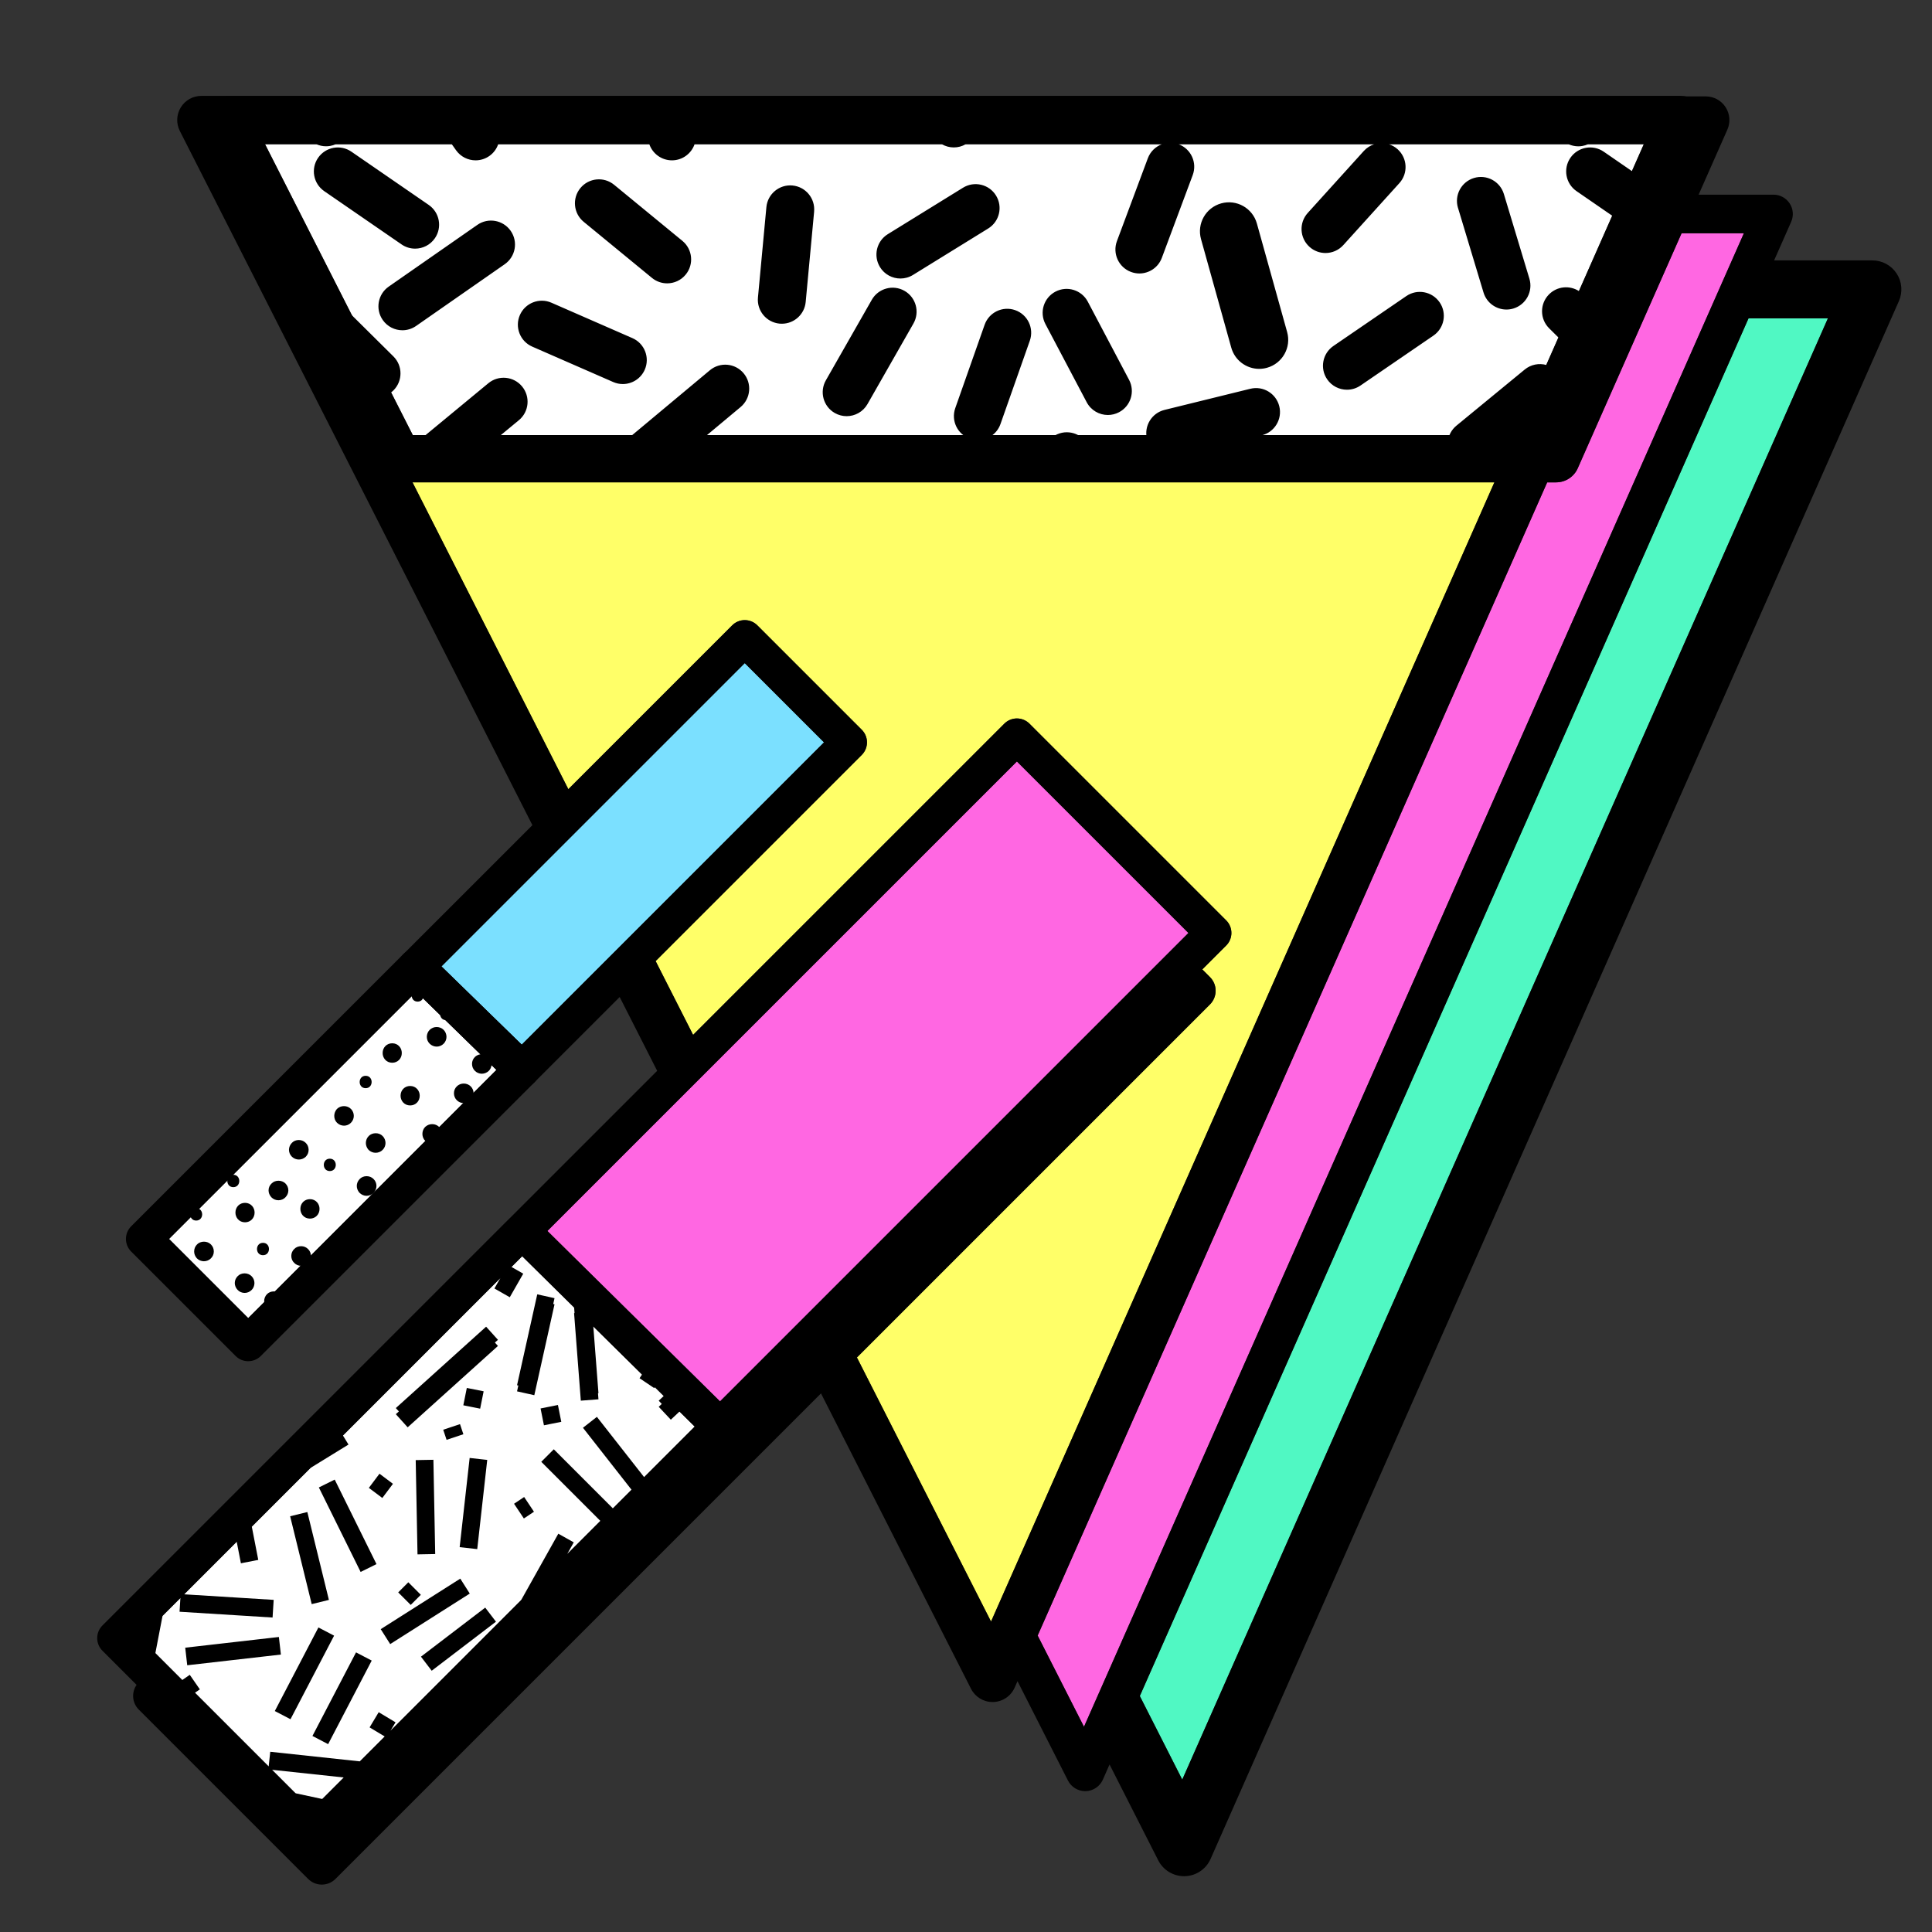 <?xml version="1.0" encoding="UTF-8"?>
<svg id="Layer_8_copy" data-name="Layer 8 copy" xmlns="http://www.w3.org/2000/svg" viewBox="0 0 1000 1000">
  <rect x="0" y="0" width="1000" height="1000" fill="#333333" stroke="none"/>
  <defs>
    <style>
      .cls-1 {
        fill: #fff;
      }

      .cls-2 {
        fill: #ffff68;
      }

      .cls-3 {
        fill: #ff67e2;
      }

      .cls-4 {
        fill: #7be0ff;
      }

      .cls-5 {
        fill: #50f8c3;
      }
    </style>
  </defs>
  <g id="Layer_22" data-name="Layer 22">
    <g id="Elements_copy" data-name="Elements copy">
      <g>
        <g>
          <polygon class="cls-1" points="137.18 74.64 850.83 74.64 784.31 225.19 213.65 225.19 137.18 74.64"/>
          <polygon class="cls-1" points="128.47 682.25 87.49 641.27 215.45 513.32 256.96 553.77 128.47 682.25"/>
          <polygon class="cls-4" points="270.05 540.72 228.49 500.23 385.48 343.24 426.5 384.26 270.05 540.72"/>
          <polygon class="cls-1" points="161.36 936.63 72.62 847.89 270.29 650.23 359.59 738.4 161.36 936.63"/>
          <polygon class="cls-3" points="372.68 725.35 283.34 637.14 526.34 394.13 615.12 482.91 372.68 725.35"/>
          <path class="cls-2" d="m512.96,839.32l-69.42-136.69,182.74-182.74c3.91-3.91,3.91-10.24,0-14.15l-3.97-3.97,12.36-12.36c3.6-3.6,3.6-9.43,0-13.03l-101.81-101.81c-3.6-3.6-9.43-3.6-13.03,0l-161.08,161.08-19.4-38.2,106.7-106.7c3.6-3.6,3.6-9.43,0-13.03l-54.05-54.05c-1.73-1.73-4.07-2.7-6.51-2.7s-4.79.97-6.51,2.7l-84.81,84.81-80.67-158.84h560l-260.53,589.66Z"/>
          <path class="cls-3" d="m561.07,893.78l-23.98-47.21L800.82,249.67h4.62c4.85,0,9.24-2.86,11.2-7.29l53.74-121.62h32.24l-341.55,773.02Z"/>
          <polygon class="cls-5" points="611.93 921.14 589.96 877.87 849.66 290.09 905.03 164.78 946.12 164.78 611.93 921.14"/>
        </g>
        <g>
          <path d="m128.47,704.56c-2.37,0-4.73-.9-6.53-2.71l-54.05-54.05c-3.61-3.61-3.61-9.46,0-13.07l140.94-140.94c3.58-3.58,9.36-3.61,12.98-.08l54.75,53.35c1.77,1.73,2.78,4.09,2.79,6.56.02,2.47-.96,4.85-2.71,6.59l-141.64,141.64c-1.8,1.8-4.17,2.71-6.53,2.71Zm-40.98-63.29l40.98,40.98,128.49-128.49-41.51-40.45-127.95,127.95Z"/>
          <path d="m805.44,249.67H206.14c-4.61,0-8.83-2.59-10.91-6.7L106.19,67.68c-1.93-3.79-1.75-8.32.48-11.95,2.23-3.63,6.18-5.84,10.43-5.84h765.79c4.14,0,8,2.09,10.26,5.56s2.61,7.84.94,11.63l-77.45,175.29c-1.96,4.43-6.35,7.29-11.2,7.29Zm-591.8-24.48h583.82l66.63-150.81H137.05l76.6,150.81Z"/>
          <path d="m981.71,141.59c-2.77-4.25-7.5-6.81-12.57-6.81h-50.86l8.83-19.98c1.37-3.09,1.08-6.67-.77-9.5-1.85-2.83-5-4.54-8.38-4.54h-51.35l14.83-33.57c.58-1.3.9-2.67,1.01-4.06l.44-1h-.4c0-2.39-.66-4.76-2-6.82-2.31-3.54-6.25-5.68-10.47-5.68H104.22c-4.35,0-8.38,2.26-10.65,5.96-2.27,3.7-2.46,8.32-.49,12.2l89.03,175.29,93.46,184.02-66.72,66.72c-1.74,1.74-2.71,4.11-2.7,6.57.02,2.46,1.02,4.82,2.78,6.54l5.65,5.5c-2.43,1.41-1.91,6,1.59,6,1.41,0,2.33-.76,2.77-1.74l8.9,8.67c.19,1.31,1.1,2.49,2.71,2.64l18.15,17.69c-1.06.15-2.05.61-2.89,1.39-.96.96-1.49,2.23-1.49,3.56,0,1.42.52,2.67,1.49,3.63.93.94,2.27,1.49,3.57,1.49s2.68-.54,3.62-1.48c.81-.8,1.3-1.87,1.44-3.01l9.24,9c1.79,1.74,4.11,2.61,6.43,2.61s4.72-.9,6.51-2.7l44.13-44.13,19.4,38.2-76.03,76.03c-.14.12-.28.24-.41.37l-210.69,210.69c-3.61,3.61-3.61,9.46,0,13.07l17.68,17.68c-2.72,3.9-2.35,9.3,1.13,12.78l87.66,87.66c3.91,3.91,10.24,3.91,14.15,0l204.27-204.27,47.04-47.04,77.65,152.9c2.13,4.2,6.45,6.84,11.14,6.84.11,0,.23,0,.34,0,4.83-.13,9.15-3.03,11.1-7.44l1.48-3.34,26.12,51.44c1.71,3.36,5.16,5.47,8.91,5.47.09,0,.18,0,.27,0,3.86-.1,7.32-2.42,8.88-5.96l3.46-7.84,25.2,49.61c2.56,5.04,7.74,8.21,13.37,8.21.13,0,.27,0,.41,0,5.79-.16,10.97-3.63,13.32-8.93L982.87,155.84c2.05-4.64,1.62-10-1.15-14.25Zm-711.69,399.14l-41.55-40.49,157.01-157.01,41.02,41.02-156.48,156.48Zm-174.73,284.49l27.23-27.23,2.17,11.16,8.99-1.75-3.35-17.22,30.39-30.39,19.66-12.09-2.88-4.69,81.49-81.49-3.08,5.39,7.95,4.54,6.97-12.2-6.1-3.48,5.55-5.55,26.88,26.54.22,2.89-.24.02,3.49,45.31,9.13-.7-.24-3.15.24-.02-2.66-34.53,25.2,24.88-1.28,1.9,7.6,5.12.32-.47,4.6,4.55-2.59,2.43,1.58,1.68-1.58,1.49,6.27,6.67,4.48-4.21,7.88,7.78-26.17,26.17-24.46-31.21-7.21,5.65,25.14,32.08-9.65,9.65-30.59-30.59-6.48,6.48,30.59,30.59-17.18,17.18,3.4-6.08-7.99-4.48-19.27,34.41-67.64,67.64,2.65-4.42-8.71-5.23-4.71,7.85,7.85,4.71-12.88,12.88-46.39-4.97-.82,7.62-38.16-38.16,2.54-1.76-5.22-7.53-3.9,2.71-13.91-13.91,3.72-19.34,9.24-9.24-.44,7.13,48.15,3,.57-9.14-46.38-2.88Zm57.62,102.95l-12.13-12.13,37.2,3.98-11.14,11.14-13.92-2.98Zm219.77-202.82l-89.34-88.21,243.01-243.01,88.78,88.78-242.44,242.44Zm140.28,113.97l-69.42-136.69,182.74-182.74c3.91-3.91,3.91-10.24,0-14.15l-3.97-3.97,12.36-12.36c3.6-3.6,3.6-9.43,0-13.03l-101.81-101.81c-3.6-3.6-9.43-3.6-13.03,0l-161.08,161.08-19.4-38.2,106.7-106.7c3.6-3.6,3.6-9.43,0-13.03l-54.05-54.05c-1.73-1.73-4.07-2.7-6.51-2.7s-4.79.97-6.51,2.7l-84.81,84.81-89.76-176.74-13.59-26.76c1.32.46,2.69.7,4.07.7,3.19,0,6.39-1.23,8.81-3.67,4.82-4.87,4.79-12.72-.08-17.54l-32.49-32.19c-2.46-2.44-5.69-3.62-8.9-3.58l-37.62-74.07h39.11c1.56.7,3.27,1.09,5.04,1.09.69,0,1.39-.06,2.09-.18,1.05-.18,2.04-.5,2.97-.91h60.01l2.2,3.11c2.42,3.42,6.25,5.25,10.14,5.25,2.47,0,4.97-.74,7.14-2.27,2.21-1.56,3.74-3.71,4.56-6.09h78.21c1.68,4.87,6.29,8.36,11.72,8.36.04,0,.07,0,.11,0,5.4-.04,9.95-3.54,11.61-8.36h127.94c1.91,1.1,4.05,1.68,6.22,1.68s4.28-.56,6.21-1.68h101.58c-3.28,1.2-6.04,3.77-7.36,7.31l-15.99,42.86c-2.39,6.42.87,13.56,7.29,15.96,1.43.53,2.89.79,4.33.79,5.03,0,9.76-3.08,11.62-8.07l15.99-42.86c2.39-6.42-.87-13.56-7.29-15.96-.02,0-.04-.01-.06-.02h101.38c-2.03.64-3.93,1.8-5.47,3.5l-29.03,32.09c-4.6,5.08-4.2,12.92.88,17.52,2.37,2.15,5.35,3.21,8.32,3.21,3.38,0,6.75-1.38,9.2-4.08l29.03-32.09c4.6-5.08,4.2-12.92-.88-17.52-1.37-1.24-2.93-2.1-4.58-2.62h93.03c1.56.7,3.27,1.09,5.04,1.09.69,0,1.39-.06,2.09-.18,1.05-.18,2.04-.5,2.97-.91h28.85l-6.15,13.92-14.6-10.06c-5.64-3.89-13.37-2.46-17.25,3.18s-2.46,13.37,3.18,17.25l18.47,12.72-17.23,39c-4.82-3.09-11.3-2.52-15.5,1.72-4.82,4.87-4.79,12.72.08,17.54l4.8,4.76-6.28,14.22c-3.75-1.03-7.92-.29-11.16,2.37l-35.34,29.04c-5.19,4.26-6.01,11.85-1.95,17.13h20.18l10.7-8.8-269.83,610.69Zm48.11,54.45l-23.98-47.21L857.78,120.76h44.84l-341.55,773.02Zm50.87,27.36l-21.97-43.27,259.7-587.78,55.37-125.31h41.09l-334.19,756.36Zm-480.16-293.51c0,2.87-2.13,5.04-4.96,5.04-1.49,0-2.82-.59-3.74-1.67-.78-.91-1.22-2.11-1.22-3.36,0-2.87,2.13-5.04,4.96-5.04,1.49,0,2.82.59,3.74,1.67.78.91,1.22,2.11,1.22,3.36Zm-4.13,66.87s.08-.01.13-.01c.47,0,.91.08,1.33.19l-.64.64-.82-.82Zm-6.89-86.43c4.13,0,4.13,6.41,0,6.41s-4.13-6.41,0-6.41Zm2.56-8.96c-2.27,0-3.28-1.94-3.06-3.68l2.69-2.69c.12-.01.23-.04.36-.04,4.13,0,4.13,6.41,0,6.41Zm14.83,77.85c-.9-.89-1.42-2.16-1.42-3.5s.55-2.7,1.5-3.64c.88-.88,2.17-1.39,3.52-1.39s2.66.51,3.59,1.4c.97.86,1.56,2.22,1.56,3.63s-.54,2.67-1.49,3.62c-.97.97-2.23,1.49-3.63,1.49s-2.75-.59-3.63-1.61Zm-7.96-9.23c-.94.96-2.21,1.49-3.56,1.49-1.43,0-2.78-.59-3.7-1.63-.88-.91-1.41-2.22-1.41-3.48,0-1.35.54-2.62,1.51-3.58.83-.89,2.17-1.44,3.56-1.44s2.69.53,3.62,1.46c.96.95,1.49,2.22,1.49,3.57s-.54,2.68-1.49,3.62Zm-21.01-23.59c.97.97,1.49,2.22,1.49,3.62s-.53,2.62-1.51,3.58c-.93.94-2.25,1.49-3.61,1.49s-2.68-.55-3.63-1.5l-.12-.13c-.85-.99-1.31-2.2-1.31-3.44,0-1.39.52-2.65,1.49-3.63.82-.89,2.17-1.44,3.58-1.44s2.7.53,3.61,1.44Zm-14.06-20.87c-.93.94-2.24,1.48-3.61,1.48-.18,0-.35-.03-.52-.05l5.58-5.58c.02.19.06.38.06.57,0,1.35-.54,2.62-1.51,3.58Zm-19.14,19.57l-1.56-1.56,4.35-4.35c.1.41.17.84.17,1.28,0,2.14-1.19,3.89-2.96,4.64Zm60.14,6.86c-4.13,0-4.13-6.41,0-6.41s4.13,6.41,0,6.41Zm-34.58-17.93c-4.13,0-4.13-6.41,0-6.41s4.13,6.41,0,6.41Zm6.97,43.6c.22-.05.46-.07.72-.07,2.34,0,3.35,2.05,3.04,3.83l-3.76-3.76Zm-6.97-11.6c3.57,0,4.04,4.77,1.45,6.08l-4.26-4.26c.43-1.02,1.36-1.82,2.81-1.82Zm84.52-33.3c2.55,0,3.52,2.45,2.92,4.32l-1.94,1.94c-.3.09-.62.15-.98.15-4.13,0-4.13-6.41,0-6.41Zm-4.42-56.5c.94.94,1.49,2.26,1.49,3.62s-.56,2.65-1.51,3.58c-.94.95-2.2,1.48-3.55,1.48s-2.69-.55-3.64-1.51c-.91-.9-1.42-2.16-1.42-3.55,0-1.26.47-2.52,1.29-3.48l.11-.12c.94-.94,2.25-1.46,3.63-1.46s2.66.51,3.59,1.45Zm7.62-10.72c-4.13,0-4.13-6.41,0-6.41s4.13,6.41,0,6.41Zm1.59,24.75c.91-.91,2.23-1.44,3.61-1.44s2.66.51,3.59,1.45c.94.94,1.49,2.26,1.49,3.62s-.54,2.62-1.51,3.58c-.93.94-2.25,1.48-3.61,1.48s-2.68-.55-3.63-1.5l-.12-.12c-.83-.96-1.31-2.24-1.31-3.44,0-1.36.54-2.68,1.49-3.62Zm-4.74,22.33c.87-.97,2.2-1.54,3.64-1.54s2.76.57,3.68,1.56c.9.89,1.42,2.17,1.42,3.49s-.47,2.47-1.37,3.49l-.09.1c-.96.98-2.29,1.53-3.66,1.53s-2.64-.57-3.63-1.55l-.11-.11c-.87-1.02-1.32-2.23-1.32-3.45,0-1.31.51-2.55,1.44-3.51Zm-38.35,9.38c-.86.96-2.22,1.55-3.62,1.55s-2.68-.54-3.63-1.5l-.12-.12c-.92-1.07-1.38-2.24-1.38-3.5,0-1.38.57-2.67,1.61-3.61.85-.87,2.15-1.38,3.51-1.38s2.61.48,3.56,1.36c1.03,1.03,1.56,2.28,1.56,3.63s-.52,2.57-1.5,3.58Zm92.25-48.73c-1.3,0-2.63-.56-3.56-1.49-.97-.97-1.49-2.23-1.49-3.62s.53-2.63,1.5-3.58c.92-.92,2.23-1.44,3.58-1.44s2.67.53,3.6,1.46c.96.95,1.49,2.22,1.49,3.57s-.54,2.68-1.49,3.62c-.95.95-2.27,1.49-3.63,1.49Zm-14.03-29.25c-1.3,0-2.63-.56-3.57-1.49-.96-.94-1.49-2.21-1.49-3.56s.51-2.66,1.49-3.63c.93-.93,2.24-1.46,3.6-1.46s2.67.53,3.6,1.46c.95.95,1.49,2.27,1.49,3.63s-.56,2.65-1.51,3.58c-.94.94-2.26,1.48-3.62,1.48Zm-55.28,58.01c4.13,0,4.13,6.41,0,6.41s-4.13-6.41,0-6.41Zm49.35-16.42c1.03-.96,2.28-1.46,3.65-1.46s2.67.52,3.61,1.47c.94.94,1.49,2.26,1.49,3.62s-.59,2.67-1.58,3.59c-.85.92-2.16,1.47-3.54,1.47s-2.56-.51-3.51-1.44c-.96-.86-1.54-2.22-1.54-3.62s.51-2.71,1.43-3.63Zm-39.37-46.61c.81.96,1.27,2.22,1.27,3.46s-.46,2.45-1.28,3.41l-.13.15-.15.13c-1.02.9-2.23,1.37-3.49,1.37-1.36,0-2.68-.55-3.63-1.5-.22-.22-.42-.46-.59-.72l7.07-7.07c.25.16.49.34.71.54l.11.11.1.12Zm-21.17,109.87c.9.88,1.43,2.17,1.43,3.5s-.54,2.68-1.49,3.62c-.94.94-2.27,1.49-3.63,1.49s-2.65-.56-3.59-1.57c-.91-.85-1.46-2.16-1.46-3.54s.53-2.63,1.5-3.58c.84-.91,2.19-1.47,3.59-1.47s2.73.56,3.65,1.55Zm-20.21-70.18c.71.89,1.11,2.02,1.11,3.22,0,2.87-2.13,5.04-4.96,5.04-1.24,0-2.35-.43-3.22-1.19l7.07-7.07Zm22.42-20.04c1.03,1.03,1.58,2.34,1.58,3.72s-.56,2.65-1.51,3.58c-.94.94-2.26,1.48-3.61,1.48s-2.68-.54-3.63-1.49c-.44-.43-.77-.93-1.02-1.47l6.73-6.73c.48.21.94.47,1.34.82l.12.11Zm-10.62,35.17c.87-.92,2.16-1.46,3.54-1.46s2.67.54,3.59,1.47c.93.84,1.51,2.2,1.51,3.59s-.5,2.63-1.49,3.62l-.11.11c-.98.86-2.2,1.32-3.45,1.32-1.37,0-2.7-.55-3.64-1.5-.95-.95-1.48-2.21-1.48-3.55s.57-2.64,1.53-3.6Zm48.69-75.62c.1.41.17.84.17,1.28,0,2.87-2.13,5.04-4.96,5.04-.47,0-.91-.08-1.34-.19l6.13-6.13Zm6.96,25.77c.78.91,1.22,2.11,1.22,3.36,0,2.87-2.13,5.04-4.96,5.04-1.49,0-2.82-.59-3.74-1.67-.78-.91-1.22-2.11-1.22-3.36,0-2.87,2.13-5.04,4.96-5.04,1.49,0,2.82.59,3.74,1.67Zm-46.32,89.08c-1.49,0-2.82-.59-3.74-1.67-.78-.91-1.22-2.11-1.22-3.36,0-2.87,2.13-5.04,4.96-5.04,1.49,0,2.82.59,3.74,1.67.78.91,1.22,2.11,1.22,3.36,0,2.87-2.13,5.04-4.96,5.04Zm51.94-19.33l-2.76,2.76c.5-1.28,1.48-2.27,2.76-2.76Zm-.08-39.25c-1.49,0-2.82-.59-3.74-1.67-.78-.91-1.22-2.11-1.22-3.36,0-2.87,2.13-5.04,4.96-5.04,1.49,0,2.82.59,3.74,1.67.78.91,1.22,2.11,1.22,3.36,0,2.87-2.13,5.04-4.96,5.04Zm-4.45-445.67l-40.02-27.56c-5.64-3.89-7.07-11.61-3.18-17.25,3.89-5.64,11.61-7.07,17.25-3.18l40.02,27.56c5.64,3.89,7.07,11.61,3.18,17.25-2.41,3.49-6.28,5.37-10.23,5.37-2.43,0-4.88-.71-7.03-2.19Zm62.39,73.53c4.36,5.28,3.62,13.1-1.66,17.46l-24.14,19.94h-31.43c-.11-3.69,1.42-7.39,4.49-9.93l35.27-29.14c5.28-4.36,13.1-3.62,17.46,1.66Zm-54.86-31.32c-2.16,1.5-4.63,2.23-7.08,2.23-3.92,0-7.78-1.85-10.19-5.32-3.92-5.62-2.53-13.35,3.09-17.27l45.87-31.95c5.62-3.92,13.35-2.53,17.27,3.09,3.92,5.62,2.53,13.35-3.09,17.27l-45.87,31.95Zm85.03-71.36c4.35-5.29,12.17-6.06,17.46-1.71l35.34,29.03c5.29,4.35,6.06,12.17,1.71,17.46-2.45,2.99-6.01,4.53-9.59,4.53-2.77,0-5.56-.92-7.87-2.82l-35.34-29.03c-5.29-4.35-6.06-12.17-1.71-17.46Zm454.24,10.23c-1.98-6.56,1.74-13.48,8.3-15.46,6.56-1.98,13.48,1.74,15.46,8.3l13.21,43.81c1.98,6.56-1.74,13.48-8.3,15.46-1.19.36-2.4.53-3.58.53-5.33,0-10.25-3.46-11.87-8.83l-13.21-43.81Zm-432.28,91.2c-1.66,0-3.34-.33-4.96-1.04l-41.92-18.33c-6.28-2.74-9.14-10.06-6.4-16.33s10.06-9.14,16.33-6.4l41.92,18.33c6.28,2.74,9.14,10.06,6.4,16.33-2.04,4.66-6.59,7.44-11.37,7.44Zm393.91,36.46c.18.73.28,1.47.33,2.2h-60.86c.36-.13.73-.24,1.11-.33l44.41-10.94c6.66-1.64,13.37,2.42,15.01,9.08Zm-94.63-111.48c-2.23-7.98,2.44-16.26,10.43-18.49,7.99-2.23,16.26,2.44,18.49,10.43l15.66,56.17c2.23,7.98-2.44,16.26-10.43,18.49-1.35.38-2.7.56-4.04.56-6.57,0-12.6-4.35-14.45-10.98l-15.66-56.17Zm-58.04,107.5l2.64,6.18h-26.39c-.56-5.27,2.33-10.51,7.46-12.7,6.3-2.69,13.59.23,16.28,6.53Zm-178.7-38.05c4.39,5.26,3.69,13.08-1.57,17.47l-32.05,26.76h-30.38c-.35-3.91,1.16-7.92,4.4-10.63l42.13-35.17c5.26-4.39,13.08-3.69,17.47,1.57Zm268.19,32.11l-44.41,10.94c-1,.25-2,.36-2.98.36-5.58,0-10.64-3.78-12.04-9.44-1.64-6.65,2.43-13.37,9.08-15.01l44.41-10.94c6.65-1.64,13.37,2.42,15.01,9.08,1.64,6.65-2.43,13.37-9.08,15.01Zm92.06-68.84c3.87,5.65,2.42,13.37-3.23,17.24l-37.74,25.83c-2.14,1.47-4.58,2.17-7,2.17-3.96,0-7.84-1.89-10.25-5.4-3.87-5.65-2.42-13.37,3.23-17.24l37.74-25.83c5.65-3.87,13.37-2.42,17.24,3.23Zm-160.75,40.12c3.2,6.06.88,13.56-5.18,16.76-1.85.97-3.83,1.44-5.78,1.44-4.45,0-8.76-2.4-10.98-6.62l-21.36-40.46c-3.2-6.06-.88-13.56,5.18-16.76,6.06-3.2,13.56-.88,16.76,5.18l21.36,40.46Zm-51.37-20.25l-15.19,43.14c-1.79,5.1-6.58,8.29-11.7,8.29-1.37,0-2.76-.23-4.12-.71-6.46-2.28-9.86-9.36-7.58-15.82l15.19-43.14c2.28-6.46,9.36-9.86,15.82-7.58,6.46,2.28,9.86,9.36,7.58,15.82Zm-111.64-66.84l-4.37,46.8c-.6,6.43-6.01,11.25-12.34,11.25-.39,0-.78-.02-1.17-.05-6.82-.64-11.83-6.68-11.2-13.5l4.37-46.8c.64-6.82,6.7-11.84,13.5-11.2,6.82.64,11.83,6.68,11.2,13.5Zm34.1,28.76c-3.6-5.83-1.79-13.47,4.04-17.07l38.93-24.04c5.83-3.6,13.47-1.79,17.07,4.04,3.6,5.83,1.79,13.47-4.04,17.07l-38.93,24.04c-2.03,1.25-4.28,1.85-6.51,1.85-4.16,0-8.22-2.09-10.57-5.89Zm-27.59,97.35l36.58,1.81h-43.68c2.05-1.26,4.5-1.93,7.1-1.81Zm44.89-68.16l-23.78,41.69c-2.29,4.01-6.48,6.26-10.79,6.26-2.08,0-4.19-.53-6.13-1.63-5.95-3.39-8.02-10.97-4.63-16.92l23.78-41.69c3.39-5.95,10.97-8.02,16.92-4.63,5.95,3.39,8.02,10.97,4.63,16.92ZM184.28,855.27l8.12,4.24-22.56,43.26-8.12-4.24,22.56-43.26Zm27.06-36.28l6.48,6.48-5.23,5.23-6.48-6.48,5.23-5.23Zm13.92-14.62l-9.16.17-.93-48.79,9.16-.17.93,48.79Zm17.89,20.46l-41.18,26.15-4.91-7.73,41.18-26.15,4.91,7.73Zm36.65-95.81l8.98-1.8,1.74,8.71-8.98,1.8-1.74-8.71Zm-8.65,56.94l-5.08-7.62,5.23-3.49,5.08,7.62-5.23,3.49Zm-3.53-65.8l.67-3.02-.67-.15,10.46-47.05,8.94,1.99-.67,3.02.67.15-10.46,47.05-8.94-1.99Zm-94.69,126.45l-22.57,43.26-8.12-4.24,22.57-43.26,8.12,4.24Zm-11.59-16.32l-11.16-45.48,8.9-2.18,11.16,45.48-8.9,2.18Zm36.55-54.94l-6.97-5.23,5.5-7.33,6.97,5.23-5.5,7.33Zm-11.23,38.29l-21.62-43.74,8.21-4.06,21.62,43.74-8.21,4.06Zm-90.79,39.2l48.48-5.54,1.04,9.1-48.48,5.54-1.04-9.1Zm145.75-134.44l8.71,1.74-1.8,8.98-8.71-1.74,1.8-8.98Zm1.47,36.23l9.1,1.02-5.17,46.17-9.1-1.02,5.17-46.17Zm-38.21-22.65l1.58-1.42-1.58-1.75,46.73-42.12,6.13,6.8-1.58,1.42,1.58,1.75-46.73,42.12-6.13-6.8Zm33.22,5.15l1.74,5.23-8.69,2.9-1.74-5.23,8.69-2.9Zm13.05,94.97l5.56,7.28-33.26,25.39-5.56-7.28,33.26-25.39Z"/>
        </g>
      </g>
    </g>
  </g>
</svg>